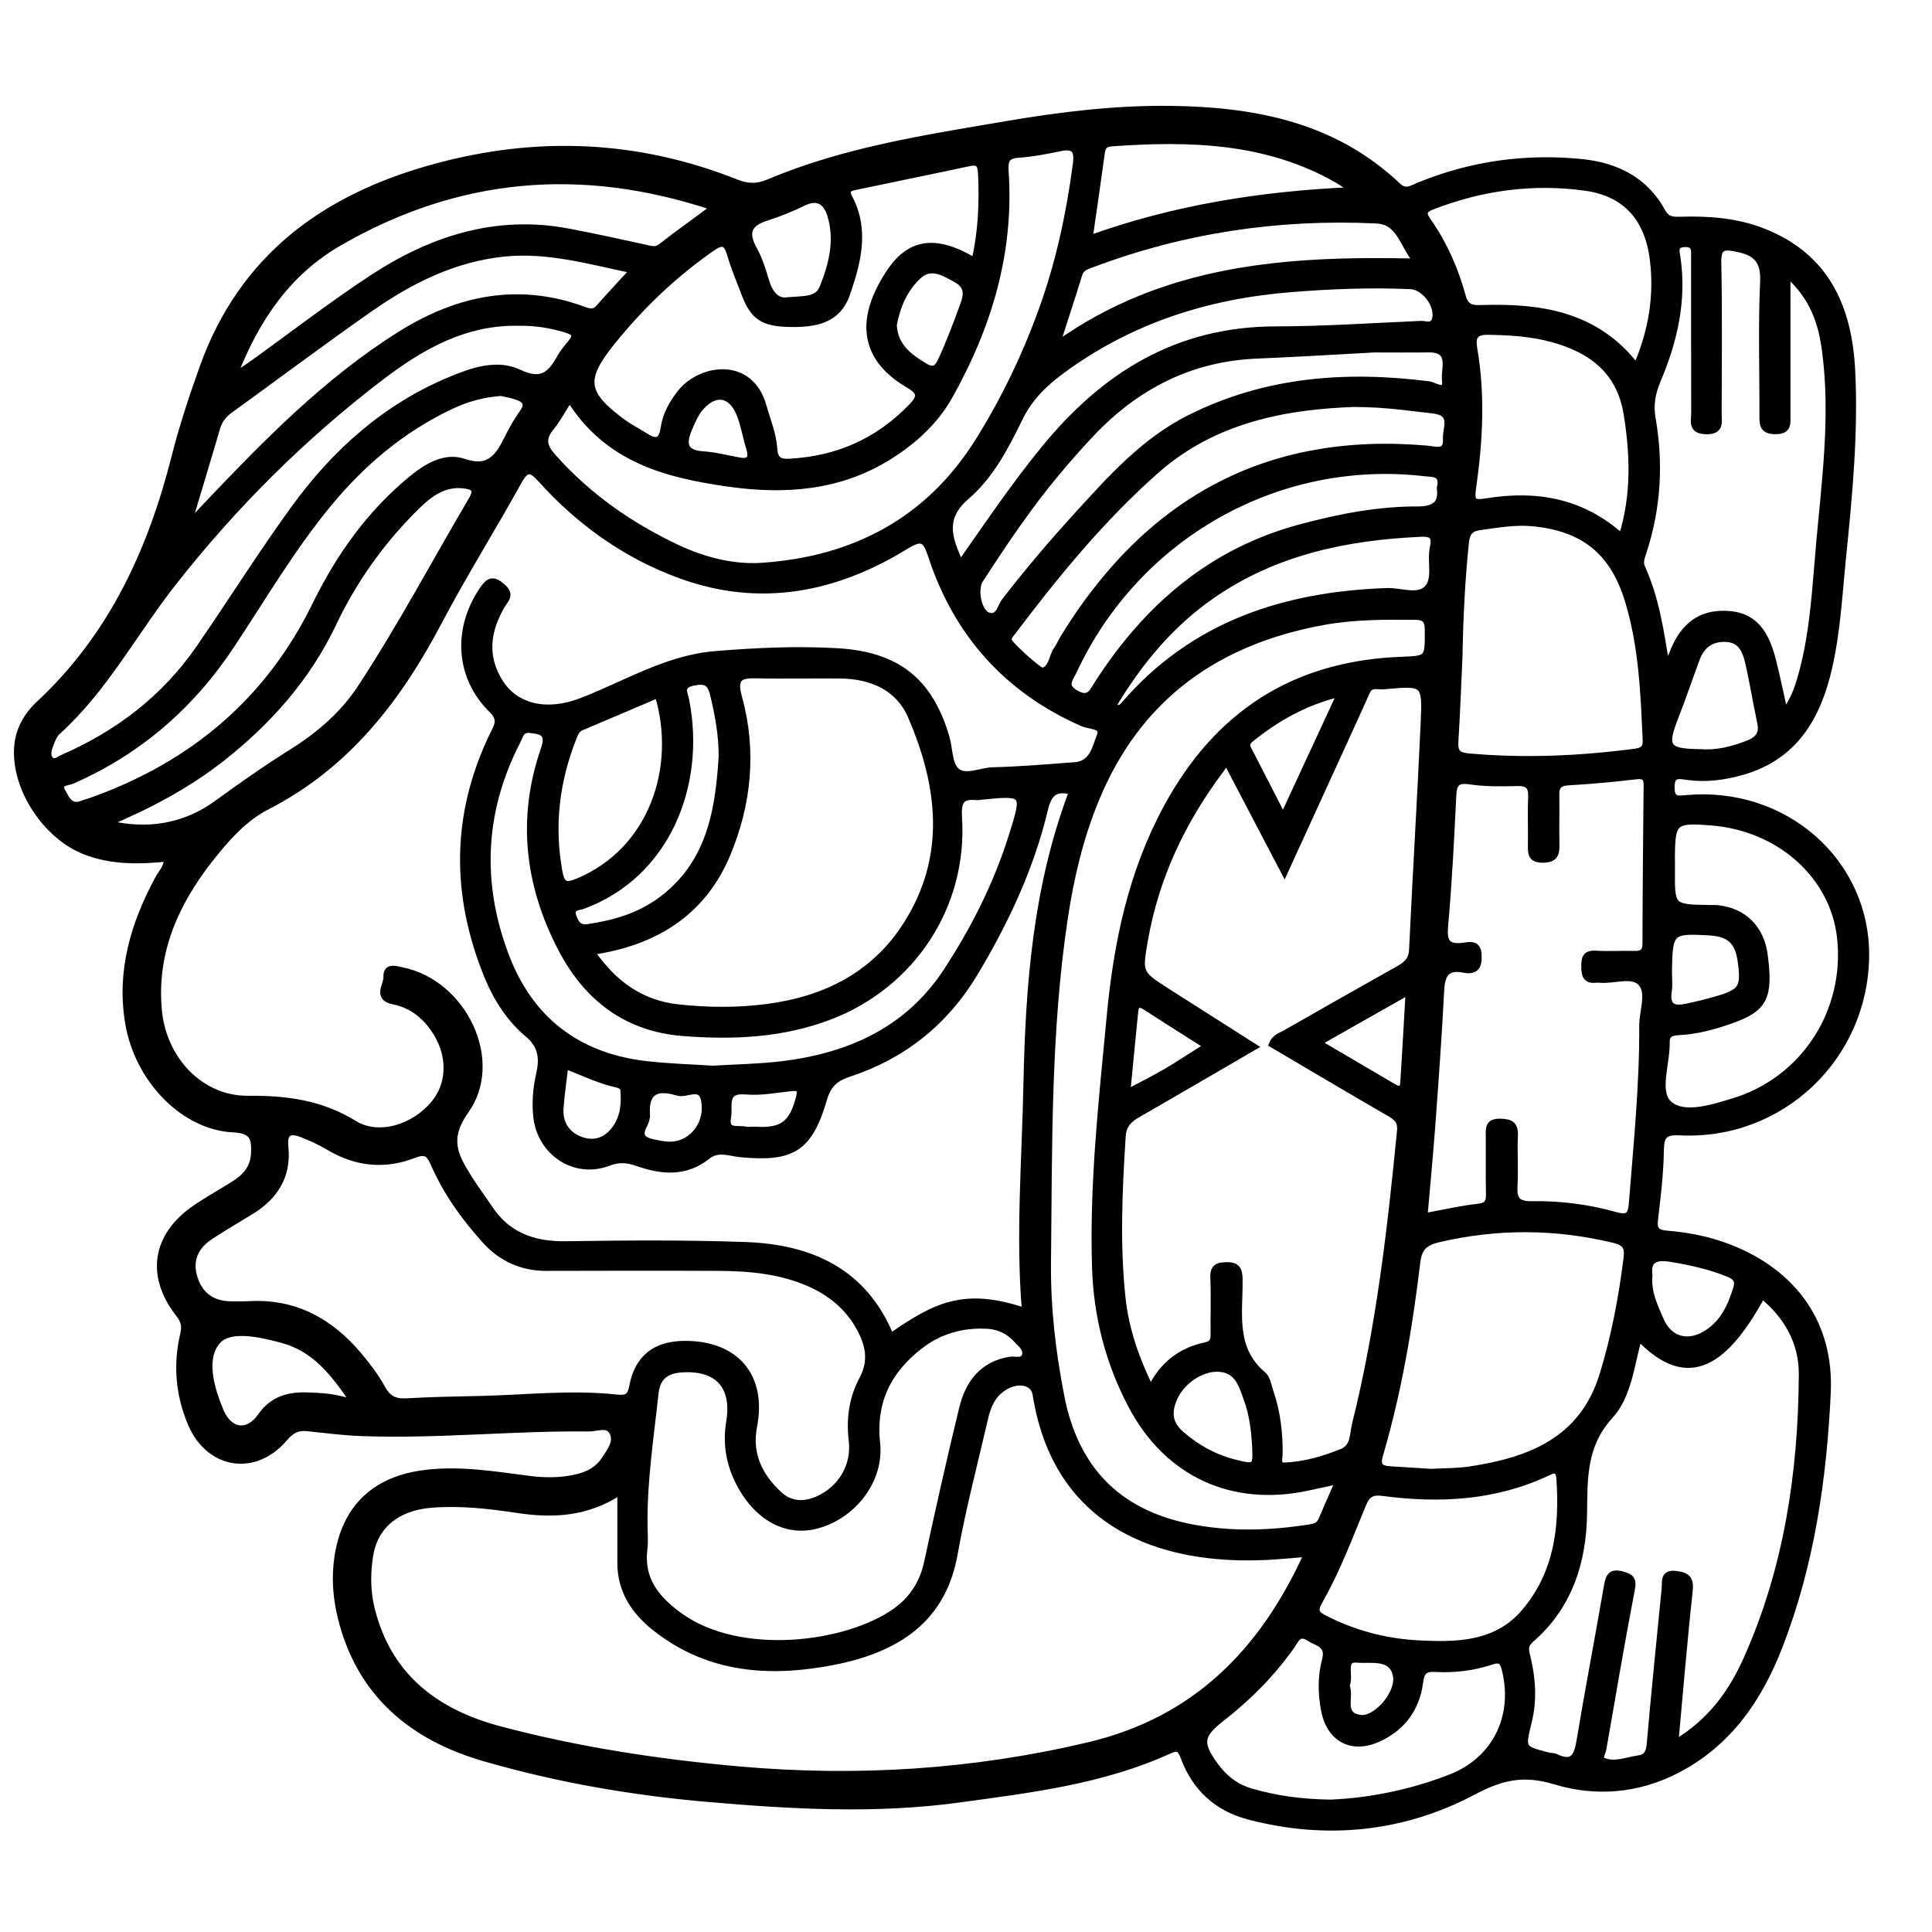 <?xml version="1.0" encoding="utf-8"?>
<!-- Generator: Adobe Illustrator 23.0.0, SVG Export Plug-In . SVG Version: 6.00 Build 0)  -->
<svg version="1.0" xmlns="http://www.w3.org/2000/svg" xmlns:xlink="http://www.w3.org/1999/xlink" x="0px" y="0px"
	 viewBox="0 0 3000 3000" style="enable-background:new 0 0 3000 3000;" xml:space="preserve">
<style type="text/css">
	.st0{stroke:#000000;stroke-width:10;stroke-miterlimit:10;}
</style>
<g id="Layer_1">
</g>
<g id="Layer_2">
	<g>
		<path class="st0" d="M260,1332.8c-43.5,4.3-86.1,5.4-127.8-10.8c-60.1-23.3-109.4-96.6-105.3-161.1c1.7-27.3,14.7-49.8,33.6-67.5
			c112.7-104.9,173.8-237.5,210.9-384.1c11.8-46.8,27.2-92.9,43.4-138.4c61.4-171.8,190.2-265.2,361-311.6
			c159.1-43.3,314.7-36.6,467.8,24.3c17.9,7.1,32.5,7.1,50.2-0.4c117.6-49.7,242.8-68.6,367.4-89.9c84.8-14.4,170-25,256.3-23.9
			c130.7,1.6,253.9,25.2,353.1,119.4c12.1,11.4,21.8,3.9,32.3-0.4c81.1-33.3,165.4-45.1,252.5-36.5c54.2,5.4,98.9,27.6,125.9,76.9
			c7.5,13.7,17.6,13,29.6,12.7c42.7-1.2,84.9,1.9,125.4,17.5c99.7,38.5,134.7,118.7,139.5,217.5c4.7,96.1-4.4,191.7-14.1,287.1
			c-5.9,57.9-8.7,116.4-21.8,173.4c-17.5,76.6-53.5,138.4-134.9,161.5c-27.7,7.9-56.1,11.6-84.9,7.6c-13.4-1.8-24.9-5.1-24.8,16.4
			c0.1,19.8,8.8,18.5,23.7,17.1c152.1-13.8,279.6,98.5,278.4,244.6c-1.3,157-131.1,281.3-288.3,273.8c-24.4-1.2-30,4.9-30.4,27.9
			c-0.7,35.5-4.6,71-9,106.3c-2,16.4,1.4,22.4,18.9,23.8c33.4,2.7,66.3,9.2,97.9,21.7c99.2,39.2,156.3,118,151.3,224.7
			c-6.3,134.5-25.7,267.7-74.9,394.2c-31.5,81-78.7,150.4-159.1,191.9c-60.9,31.5-126.1,36.5-189.2,17.4
			c-48.4-14.6-82.1-7.5-127.6,16.6c-108.4,57.3-227.3,69.7-348.1,37.9c-49.3-13-83.2-44.4-100.8-92.1c-5.1-13.7-9.5-16.1-23-9.9
			c-103,47-213.8,60.2-324.5,75.4c-131.4,18.1-262.1,10.5-393-0.9c-117.4-10.2-233.5-30.4-346.4-63.2
			c-111-32.2-192.3-99.6-221.5-217.2c-7.7-30.9-10.2-62.1-5.5-94.1c10.9-74.3,54.9-118.7,129-129.9c56.7-8.6,112.4,1.1,168.2,8.2
			c25.8,3.3,51.2,3.3,76.5-3.1c16.8-4.2,31.4-12.3,41-27.3c7.9-12.4,19.3-25.9,13-40.7c-7-16.6-24.6-7.7-37.1-7.8
			c-117.7-1.3-235.1,11.5-352.8,7.2c-28.5-1-56.9-4.8-85.3-7.7c-15.1-1.5-24.8,4-35.1,16.1c-46.1,54.2-116.8,42.9-144.8-22.5
			c-19.2-45-23.2-91.9-11.9-139.4c3.2-13.5,0.4-21.5-7.6-31.7c-45.8-58.7-36.1-120.9,25.3-163.2c19.5-13.4,40.3-24.9,60.4-37.5
			c17.4-11,30.4-24.7,31.7-47c1.4-23.4-1-37.2-32.1-38.7c-77.9-3.6-148.7-77.8-163.2-164.6c-13.6-81,8.5-154.5,46.6-224.8
			C250.9,1354.9,259.4,1347.1,260,1332.8z M1665,1229c-26.7-7-36.7,2.7-42.6,27.3c-21.7,91.1-61.1,175.1-109.2,255.2
			c-45.7,76-111,128.1-195,155.6c-21,6.9-32.3,17-38.6,38.5c-23,78.2-48.8,93.9-129.8,86.3c-16.8-1.6-34.7-9.9-51.3,3.4
			c-33,26.4-69.9,24-106.7,11.1c-16.3-5.7-29.2-7.8-47-1c-52.2,20.1-106-16-111.8-72c-2.2-21.8-0.5-43.5,4.4-64.8
			c5.6-24.5,4.1-44.7-18-63.1c-28.2-23.7-48.2-55-62.3-89.3c-51.8-126.5-51.5-251.9,8.7-375.8c6.5-13.4,13.5-22.9-1.9-38.1
			c-52.2-51.6-56-125.6-14.3-187c10.9-16.1,18.1-15.4,31.6-3.1c12.9,11.7,3.5,18.7-1.7,27.5c-23.3,39.5-28.7,79.9-2.9,120.3
			c24.3,38.1,72.3,49.3,125.1,29.2c68.8-26.2,132.5-66.7,208.4-73.1c63.1-5.3,126.2-8.2,189.6-4.6c92.5,5.3,143.4,45,169.5,132.8
			c5.3,17.9,4.1,42,15.7,52.6c13.7,12.6,37.6,0,57.1-0.5c42.5-1.1,84.9-4.7,127.3-7.9c28-2.1,31.9-28.8,39-46.7
			c6.2-15.6-16.6-14.2-26.7-18.6c-117.3-51.5-195.5-138.7-235.3-259.7c-8.6-26.1-14.2-31.2-39.7-15.6
			c-108.5,66.8-224.7,90.2-347.6,46.2c-85.1-30.5-157.7-81.9-218.3-149c-15.9-17.5-23.1-19.9-35.8,3.1
			c-40,72.6-84.4,142.9-123,216.3c-63.4,120.7-143.2,224.4-267.8,288.1c-30.8,15.8-55.4,41.5-77.5,68.3
			c-59,71.4-98.7,150.4-90.4,246.5c6.8,78.7,66.1,139.8,139.1,139.1c58.5-0.5,112.9,6.4,164.5,38.3c38.4,23.8,94.2,6,124.8-31.8
			c26-32.1,25.5-77.8-1.1-115.6c-15.4-22-35.7-37.4-62-42.6c-28.3-5.7-10.5-25.1-11.1-37.5c-0.9-17.7,14.2-12.3,24-10.3
			c94.9,19.1,154.1,140,98.6,217.8c-31.3,43.9-16.2,70.4,4.6,103.9c9.9,15.9,21.4,30.9,31.7,46.6c28.3,43.1,68.8,57.8,119.2,57.1
			c92.9-1.4,186-2.1,278.9,1.2c101.3,3.6,184.4,40.6,225.7,141.8c69.8-48.1,113.6-71.4,208.8-39.3c-9.9-118.4,0-235.8,2.3-353.3
			C1597.4,1528.9,1609.1,1376.4,1665,1229z M2030,2412.4c-19.9,1.7-33.6,2.9-47.4,3.9c-159.9,11.9-339.9-34.6-374.2-251.1
			c-3.7-23.1-35.1-25.1-57.6-4.8c-13.2,11.9-18.3,27.9-22.1,44.4c-15.9,69.2-34.2,138-46.6,207.8c-13,73.4-53.5,120.8-121,148.4
			c-26.7,10.9-54.5,17.5-82.7,22.2c-94.3,15.8-183.4,6-261.1-55.6c-32.4-25.7-53.7-57.7-53.7-100.8c0-35.8,0-71.6,0-111
			c-52.4,34.8-105.8,36.8-160.7,28.5c-44-6.7-88.3-11.6-132.9-8.1c-54.1,4.3-88.6,33-95.8,80.6c-4.2,27.4-4,55.1,2.9,82.5
			c26.3,104.9,100.5,160.1,199,186.2c121.4,32.2,245.2,51.1,370.6,62.3c183.6,16.3,364.5,5,543.8-37.5
			C1854.3,2671.5,1960,2566.9,2030,2412.4z M1975.3,1621.5c4.7-11.1,13.1-12.8,19.7-16.6c58.3-33.2,116.6-66.4,175.1-99.2
			c12.5-7,22.1-13.6,22.9-30.7c5.5-117.5,12.7-234.8,18-352.3c2.9-63,1.7-63.3-62.7-57.3c-8.8,0.8-20.2-4.2-25.8,8.4
			c-11.8,26.5-24,52.9-36,79.3c-30,65.6-59.9,131.2-92,201.2c-30.6-58.4-59.2-113.1-90.2-172.3c-4.3,6.5-6.8,10.8-9.8,14.7
			c-58.8,78.7-99.8,165.3-116.9,262.5c-9.2,52.5-9,52.5,36,81.2c43.7,27.8,87.5,55.7,133.7,85.1c-63,36.6-121.8,71.1-180.8,104.9
			c-13.7,7.9-22.4,16.5-23.5,34c-5.4,84-9.2,167.9-0.2,251.8c5.2,48.3,20.9,93.5,44,140.7c18.9-38.7,47.7-59.6,85.4-67.7
			c12.1-2.6,12.7-9.5,12.6-19.1c-0.3-28.7,0.8-57.4-0.4-86c-0.7-17.1,7.4-19.2,21.4-19.2c17.1-0.1,18.6,9.5,18.7,22.9
			c0.5,51.7-11.3,106.4,36.6,146.8c6.7,5.6,8.3,17.6,11.5,27c10.7,31.2,14.4,63.4,14.1,96.2c-0.1,6.8-4.5,18.7,8.1,18.2
			c30.8-1.2,60.2-9.8,88.7-21.2c19.4-7.7,17-27.7,20.8-42.8c37.5-149.9,55-302.9,70-456.3c1.4-14.8-5.4-20.6-16.6-27.1
			C2097.2,1693.6,2037,1657.8,1975.3,1621.5z M1063.3,2087.1c79.6-0.3,122.3,50.4,107.3,127.7c-8.4,43.3,8.6,77.6,39.2,105.9
			c17.7,16.3,39.3,17,61,7.1c35.7-16.3,56.8-51.8,52.1-91.2c-4.1-33.6,0.6-65.8,16.3-94.9c15.2-28.3,9.7-53.5-3.8-78.7
			c-17.4-32.5-44.5-55.1-78-70c-45.3-20-93.4-24.4-142-24.6c-89-0.4-178-0.2-267.1,0c-37.8,0.1-69.6-14.3-94.6-41.9
			c-32.5-35.8-60.5-75-80.1-119.6c-6.5-14.9-12-21-30.5-13.8c-44.7,17.6-89,13.6-131-11.2c-13.5-8-27.9-14.8-42.5-20.5
			c-17.9-7-29.4-5.5-26.8,19.7c4.7,45.1-16.3,77.8-54.5,100.6c-20.3,12.2-40.6,24.5-60.5,37.3c-24.4,15.6-35,37.4-25.8,66
			c9,28,29.5,40.8,58.5,40.7c8.9,0,17.8,0.2,26.7-0.3c71.1-3.9,126.1,26.9,170.4,79.8c13.3,15.8,26,32.7,35.9,50.7
			c8.9,16.2,19.8,21.5,37.8,20.4c38.5-2.3,77.1-2.8,115.6-3.7c70.1-1.7,140.3-9.8,210.3-2.2c17,1.9,21.9-2.1,24.9-17.9
			C990.6,2108.4,1017.8,2087.3,1063.3,2087.1z M2211.6,1888.9c29.3-5.3,56.2-11.6,83.4-14.7c14.6-1.6,17.7-7.4,17.4-20.4
			c-0.7-29.7,0-59.3-0.3-89c-0.1-12.3-1.5-23.1,17.4-22.7c16.1,0.4,23.3,4,22.5,21.5c-1.2,25.7,0.8,51.5-0.6,77.1
			c-1.2,20.7,3.4,29.9,27.1,29.5c43.5-0.7,87,4.7,128.9,16.5c20,5.6,25.3,1.9,26.9-18.4c7.2-91.7,16.6-183.2,16.1-275.3
			c-0.1-22.5,11.5-50.6-1.6-66.1c-13.8-16.2-42.9-3.6-65.2-5.9c-2-0.2-4-0.2-5.9,0c-15.6,1.7-17.2-7.7-17.3-20.2
			c-0.2-12.8,1.7-20.5,17.4-19.6c19.7,1.2,39.6-0.1,59.3,0.4c11.8,0.3,18.3-2.7,18.3-16.2c0.2-82.1,1-164.1,1.8-246.2
			c0.1-13.9-6-15.4-18.5-13.9c-34.3,4.1-68.8,7.2-103.3,9.2c-13.9,0.8-19.4,5.9-19.1,19.6c0.5,25.7-0.5,51.4,0.2,77.1
			c0.4,15.4-2.7,23.4-20.9,23.4c-18,0-18.4-9.1-18.1-22.2c0.5-24.7-0.7-49.5,0.4-74.2c0.7-16.4-4.2-23-21.4-22.6
			c-24.7,0.6-49.7,1-74-2.6c-20.8-3.1-25.3,4.1-26.2,22.7c-3.3,67.1-6.6,134.3-12.6,201.2c-2.2,24.4,1.9,35.2,28.3,32
			c9.2-1.1,22.4-5.3,23.6,13.1c1.1,17.5-3.4,27.2-22.5,23.4c-28.3-5.6-34.5,9.1-35.7,33.9c-3.5,70.1-8.7,140.1-13.8,210
			C2220.1,1795.6,2215.7,1841.6,2211.6,1888.9z M2601.1,2706.8c56.2-33.5,88.4-79.6,111.4-131.1c62.6-140.2,84.8-289.2,85.7-441.5
			c0.3-49.2-22.7-90.9-62-122.7c-63.8,117.8-121.9,137.8-191.5,65.2c-12,42.4-15.8,90.1-44.6,121.7c-41.7,45.7-40,96.1-40.7,151
			c-0.8,75-22.5,144.6-82.1,196.2c-11.1,9.6-8.1,18-5.5,28.7c7.9,33.1,9.9,66.4,1.6,99.8c-10.2,41.5-10.4,41.5,30.8,52.1
			c3.8,1,8.2,0.5,11.6,2.2c26.3,12.5,33.1-0.4,37.1-24.5c13.4-80.7,28.9-161.1,42.8-241.8c2.5-14.4,6.2-21.6,22.7-17.2
			c13.3,3.6,18.4,6.7,15.2,23.1c-15.9,82.3-29.7,164.9-44.2,247.5c-1.1,6.4-7.6,15.6,0,18.8c18.1,7.5,36.6-1,54.8-3.5
			c12.6-1.8,16.6-9.2,17.8-22.3c7-80.7,15.3-161.2,23.2-241.8c1.1-10.9-3-24.9,17.6-22.3c17.3,2.2,22.6,7.5,20.6,26.3
			C2615,2547.1,2608.8,2623.9,2601.1,2706.8z M2078.7,2299.3c-19.4,4.2-33.4,7.3-47.5,10.3c-118.2,25.5-219.3-21.7-275-128.3
			c-34.9-66.8-53.1-137.8-55.5-213.1c-4.1-130.8,10.5-260.3,22.8-390.2c10.7-113.1,33-221.5,87.7-323.1
			c78.8-146.1,198.3-223.5,363.9-230c43.1-1.7,42.4-1.4,42.3-46.4c0-15.4-4.5-20.8-19.8-21c-47.5-0.5-94.9-0.6-141.8,7.9
			c-166.4,30-288.7,116.8-354.3,276.2c-24.2,58.8-38.7,120.1-48.2,182.7c-26.9,177.6-24.3,356.7-26.3,535.4
			c-0.8,70.2,7.2,139.9,20.8,209.1c21.7,111,86.2,179,197.2,202c62.7,13,125.6,11.2,188.6,1.3c8.6-1.3,14.9-3.4,18.5-11.8
			C2060.1,2341.5,2068.4,2322.9,2078.7,2299.3z M918.4,1477.8c34.2,49.5,76.4,80.3,134.1,86.7c46.3,5.1,92.9,5.5,139-0.6
			c90.4-11.9,166.8-50.1,216.6-129c66.6-105.6,53-215.3,6.5-323c-19.3-44.6-61.2-62.7-109.3-63.3c-43.5-0.5-87,0.8-130.4-0.3
			c-26.5-0.7-36.1,4.2-27.6,34.8c22.8,82.8,14.6,165.5-18.3,243.8C1090.9,1417.3,1017,1463.6,918.4,1477.8z M1000.5,2366.5
			c0,12.8,1.3,25.9-0.2,38.5c-5.9,47.5,18.6,77.7,54.4,103.7c94.6,68.8,262.1,46.7,336.9-7.4c25.5-18.5,41.5-43.5,48.3-75.1
			c17.2-79.9,35.1-159.7,54.4-239.1c9.4-38.6,30.7-68.2,74-75.4c8-1.3,20.2,3.9,23.5-7.1c3.2-10.6-7.2-17.8-13.4-24.7
			c-11.6-12.9-27-20.4-44.3-21.5c-38.7-2.4-74.8,7.7-105.3,31.2c-49.3,38-74.2,86.6-67.1,151.8c6.2,57.5-38,113.2-94.5,127.5
			c-48.6,12.3-95-15-121.9-71.4c-13.6-28.6-17.8-58.3-12.7-89.4c9.2-55.7-18-85.8-74.1-82c-23.9,1.6-38.1,11.6-40.9,37.4
			C1010.3,2230.9,999.8,2298.2,1000.5,2366.5z M2775.2,425.6c0,77.2,0,148,0,218.8c0,12.9,2.5,25-18.4,24.8
			c-19.4-0.1-19.9-9.9-19.8-24.1c0.3-69.2-2.1-138.5,1.1-207.5c1.5-33.3-11.4-45.7-41-51.6c-20.5-4.1-29.9-3.8-29.3,22
			c1.7,78.1,0.6,156.2,0.6,234.3c0,13.3,4.2,27.4-19.2,27c-23.8-0.5-18.1-15.8-18.1-28.3c-0.3-80.1-0.1-160.1-0.2-240.2
			c0-10.5,2.4-23-15.3-22.1c-16.6,0.8-12.5,12.1-11.2,21.3c9.8,66.8-4.8,129.7-30.6,190.6c-8.3,19.7-11.7,37.7-7.9,59.6
			c12,69.1,8.2,137.7-13.5,204.9c-2.7,8.5-6.8,17.3-2.9,25.9c21.6,47.5,29.3,98.5,38.3,155.9c4.9-11.6,7.2-16.8,9.2-22.1
			c16.8-43.4,43.4-62.9,83.7-61.3c37.7,1.5,59.2,22,71.6,70.3c6.8,26.3,12.1,52.9,18.8,82.8c15.9-21.7,22.3-43.3,28.1-65.1
			c16.9-64.4,19.9-130.8,25.8-196.6c8.9-99.2,22.4-198.6,9.4-298.6C2828.8,502.3,2816.1,461.3,2775.2,425.6z M1514.3,402.2
			c9.5-43.5,11.5-87.5,9.4-131.9c-0.6-13.2-2.8-20.6-18.5-17.3c-58.8,12.6-117.8,24.5-176.6,36.9c-9.3,1.9-16.7,4.4-9.7,17.5
			c26.4,50.1,12.8,100.4-4,149.1c-14.6,42.1-51.3,47.1-90,46.2c-40.3-1-55.1-10.8-68.9-47.2c-7.7-20.3-16.2-40.4-22.2-61.1
			c-5.6-19.4-13.2-19.8-28.7-9c-59.6,41.6-111.5,91.3-156.7,148c-44.5,55.9-41.2,78.1,18.1,121.9c11.1,8.2,23.5,14.4,35.2,21.8
			c15.7,9.8,25.7,10.6,29.1-12.3c3-20.6,13.2-39.1,26.5-55.6c31.3-38.8,107.8-50.3,127.9,21.4c6.1,21.8,15.2,43,16.7,65.7
			c1.1,16.6,7.1,21.9,23.8,21c74.4-3.9,137.4-31.5,189.5-85.4c16.3-16.9,13.8-23.7-6-35.4c-61.5-36.4-74.2-88.7-41.1-151.4
			c28.2-53.5,64.1-86.3,139.6-42.9C1509.1,402.9,1511.5,402.2,1514.3,402.2z M2222.3,2285.8c20.7-1.2,40.7-0.7,60.1-3.7
			c93.2-14.1,174.7-45.2,206.1-146.6c18.5-59.6,29.8-120.5,37.6-182.3c2.1-17-2.6-24-20-28.2c-90.9-21.8-181.3-22.3-272.6-0.9
			c-22.5,5.3-30.6,14.6-33.1,36.2c-12.1,101-29.1,201.2-57.8,299c-4.9,16.8,0.8,21.6,15.6,22.5
			C2179.8,2283.1,2201.5,2284.5,2222.3,2285.8z M884.6,619.3c-11.2,17.4-19.1,32.4-29.7,45.3c-14.3,17.5-9.5,30.1,4.2,45.5
			c54.2,60.7,119.3,106.3,192.5,140.7c41.7,19.6,87.2,31.1,131.6,28.1c143-9.7,259.1-70.3,336.8-195.1
			c39.8-63.9,72.2-131.4,97.8-202.2c26.7-73.7,43-149.8,53.2-227.4c2.8-21.3-3.2-28.9-24.9-24.4c-21.3,4.4-42.8,8.7-64.3,10.1
			c-19.1,1.2-21.8,9.4-20.6,26.6c8.5,125.4-26.2,240.4-86.9,348.5c-22.1,39.4-55.2,69.6-93.5,93.6c-77,48.4-161.8,54.4-248.8,42.2
			C1035.3,737.2,943,713.5,884.6,619.3z M2266,1017.6c-2,44.4-3.6,88.8-6.4,133.1c-1,15.7,2.5,22.5,19.9,24.1
			c87,7.9,173.5,4.1,259.9-7.3c12.7-1.7,16.9-6.5,16.3-18.7c-3.2-73-6.1-146.1-27.7-216.6c-23.2-75.8-69.1-112.4-147.7-120
			c-27.8-2.7-55.1,2.3-82.5,6c-14.8,2-20.4,9.1-22,25.1C2269.9,901.2,2267,959.3,2266,1017.6z M1106.6,1659.8
			c35.6-2.1,69.3-2.7,102.7-6.4c106.8-11.9,199.6-52.4,260.3-144.9c42.7-65.2,78.1-134.9,101.6-210c21.6-68.9,22-68.8-51-61.3
			c-1,0.1-2,0.5-2.9,0.4c-24.9-3.1-30.1,7.2-28.5,31.8c8.9,136.7-72,259.7-199.9,308.8c-73.8,28.3-150.2,31.6-227.8,25.6
			c-88-6.8-149.4-54.1-189.1-129.7c-51.9-98.8-64.4-202.8-27.6-309.6c8.9-25.8-1.1-29.2-21.4-31.3c-14.3-1.5-15.6,9.8-19.8,17.9
			c-55.7,108.1-60.6,219.9-18,332.6c37.4,99.2,110.9,156.3,216.9,168.8C1037.3,1656.7,1073,1657.5,1106.6,1659.8z M2213.5,2552.6
			c57.7,2.6,113.9-2,154.4-50.1c50.4-59.8,59.1-131.6,53.8-206.6c-0.8-11.3-4.6-16.1-16.8-10.2c-82.3,39.4-169.2,43.9-257.8,32.2
			c-16.2-2.1-24,1.7-30.7,17.9c-21.1,50.9-40.4,102.9-67.9,150.9c-9.6,16.7-2.7,21,11,27.8C2108,2538.9,2159.3,2551.2,2213.5,2552.6
			z M806.6,500.9c-83-2.1-150.8,35.8-213.8,83.7C471,677.3,363.2,784.8,268.8,905c-60.3,76.7-106.1,164.7-179.7,231.2
			c-6.1,5.5-9.2,15.1-12.2,23.4c-2.3,6.4-3.7,14.5,1.3,19.9c6.2,6.7,13-0.1,18.7-2.5c86.1-37.5,158.6-92.5,212.3-170.3
			c49.9-72.4,96.6-147,148.3-218.1c63.2-86.8,141.6-157,242.3-198.8c34.2-14.2,72-27.3,106.3-11c34.1,16.2,48.7,3.6,63.3-22.9
			c4.7-8.6,11.2-16.3,17.5-23.9c9.3-11.3,5.6-16.2-7.3-20.2C855.6,504.4,831.5,500.5,806.6,500.9z M2595.9,1348.5
			c-0.6,60.9-0.6,60.9,58.8,61.8c3.9,0.1,7.9-0.2,11.8,0.2c40.7,3.9,68,30.9,73.4,72.4c8.5,65.1-0.1,82.6-49.6,100.6
			c-27,9.8-54.6,17.4-83.4,18.9c-11.3,0.6-19.5,2.7-19.2,16.2c0.7,33.1-17.2,77.7,4.4,96.1c22.9,19.6,66.2,5.8,99.6-4.4
			c108.9-33,177.9-138.4,166-253.2c-10.1-96.8-94-172.2-200.8-180.4c-57.3-4.4-60.7-1.4-61.1,54.1
			C2595.9,1336.7,2595.9,1342.6,2595.9,1348.5z M2067.1,2799.4c59.3-2.6,124.1-15.2,186-39.5c68.9-27.1,101.6-93.9,84.2-166.2
			c-3.3-13.6-7-18.6-21.4-13.8c-28.3,9.5-57.9,12.9-87.6,11.3c-16.1-0.9-21.4,4.4-23.5,20.9c-5,39.8-26.5,69.8-63.2,87
			c-42.5,20-77,1.1-85.5-44.6c-4.8-25.8-4.9-51.9,1.6-76.4c6.8-25.5-11.9-26.3-25-34.8c-16.3-10.5-20.5,3.1-26.9,12.1
			c-30.4,43.2-67.1,80.2-108.7,112.6c-33.7,26.2-35.6,38.6-10.5,73.3c14.3,19.7,32.4,34,56.4,40.9
			C1981.3,2793.2,2020.1,2798.9,2067.1,2799.4z M778,609.8c-29.3,2.2-53.7,9.3-77.2,20.4c-75.7,35.7-138,88-190.9,152.2
			c-56.7,68.8-101.8,145.8-150.9,219.9c-62.5,94.3-143.9,164.5-247.2,210c-6.9,3-23.9,1.9-14.4,18.2c6.2,10.6,11.6,24.4,29,18.1
			c6.5-2.4,13.2-4.1,19.7-6.5c154.3-56.2,271.1-154.1,344.1-303.5c36.7-75,84.9-142.7,150.5-196.1c23-18.8,51.1-34.8,79-25.3
			c41.7,14.2,55-9.6,69.4-38.4c6.6-13.2,14-26.2,22.6-38.2c9.4-13.1,4.1-20.1-8.2-24.4C794.4,612.8,784.5,611.3,778,609.8z
			 M2541,569.7c24-55.8,33-110.7,25.7-167.7c-8.1-63.5-42.5-102.3-105.3-110.9c-81.4-11.2-161.3-0.3-238.3,29.7
			c-16.2,6.3-11.9,13.7-4.8,23.9c24.5,35.2,41.4,74.1,52.7,115.3c4.3,15.8,12.5,19.2,27.4,18.7
			C2390.9,475.7,2478.4,487.6,2541,569.7z M2518.3,833.8c20.4-65.3,17.9-128,7.9-191c-7.4-46.3-31.9-80-73.9-100.8
			c-44.6-22-92.4-26.5-141.2-27.1c-20.3-0.3-25.5,7.3-22.2,26.5c12.4,71.9,8.5,143.9-1.7,215.5c-3,21-0.9,25.5,20.9,21.9
			C2384.2,766.4,2455.4,777.5,2518.3,833.8z M2102.7,626.9c-101.5,3.7-215,22.1-307.1,103.3c-84.8,74.8-156.2,162.2-224.2,252.3
			c-2.8,3.7-6.7,7.2-4.9,13c1.9,6.1,48,48.2,52.9,46.5c15-5.4,13.8-22.3,21.5-33.1c4-5.6,6.6-12.2,10.2-18.1
			c129.5-211.3,314.4-316,565.3-293.8c12.3,1.1,30.7,8.1,29.2-15.6c-1.1-16.7,14-40.5-20.6-44.4
			C2189.6,633.2,2154.6,627.2,2102.7,626.9z M1108.7,322c-206.4-69-398.9-50.9-581.9,54.7C448,422.1,398.2,493,362.7,584.8
			c14.9-10.2,22.9-15.4,30.7-21C454.4,520,513.8,474,576.5,432.7c92.6-61,193.3-94.2,306.1-72.8c39.7,7.5,79.2,16.2,118.7,24.8
			c8.7,1.9,16.3,5.2,25-1.5C1051.9,363.4,1078.1,344.6,1108.7,322z M166.1,1278.4c61.9,15.3,120.4,6,171-30.8
			c37.6-27.3,75.3-54,114.7-78.6c42.4-26.5,80.1-58.3,107.7-100.2C622,974,675.1,873.5,732.7,775.8c9.9-16.8,1.9-20.5-11.7-22.3
			c-32-4.2-54.9,13.9-75.4,34.2c-53.1,52.6-96,112.6-128.1,180.2c-39.8,83.9-99.6,151.4-171.8,208.6
			C291.2,1219.5,230.4,1251.5,166.1,1278.4z M2133.8,542.3c-59.6,3.2-120.7,7-181.9,9.5c-103.5,4.2-188.1,48-258.1,122.3
			c-18.3,19.4-35.9,39.4-53,59.9c-43.8,52.4-81.8,109-118.9,166.2c-9.8,15.1-2.8,50.8,12.7,55.8c16.4,5.3,18.7-13.5,25.4-22.3
			c36.2-47,74.7-92.1,114.7-135.9c51.3-56.2,102.2-113.1,171.8-148.2c118.3-59.7,243.4-68.9,372.5-52.5c8,1,28.1,16.1,25.1-7.3
			c-2.1-16.6,12.5-48.1-25.6-47.6C2190.8,542.6,2163.1,542.3,2133.8,542.3z M1491.1,875.8c44.3-63.3,84.6-122.8,130.2-178.6
			c93.4-114.3,206.7-185.3,360.2-185.4c74.8-0.1,149.9-5.3,224.9-8.5c7.6-0.3,18.7,5.3,22.2-7.6c5.6-20.9-16.2-50.7-38.2-51.7
			c-62.2-2.8-124.3-0.3-186.4,4.7c-130.8,10.5-251,49.2-357.2,128.1c-26.5,19.7-48.6,41.8-63.5,72.2c-21.7,44.4-45,89.7-82.6,121.9
			c-31,26.5-30.8,52.5-18,84.6C1484.9,860.9,1487.1,866.2,1491.1,875.8z M294.8,805.4c1.1,1.1,2.2,2.3,3.3,3.4
			c7.4-7.8,14.7-15.7,22.1-23.5c92.6-97.5,186.4-193.7,301.2-265.8c88.7-55.7,183-75.8,284.5-38.5c9,3.3,16.4,5.5,23.9-3
			c16.7-18.9,34-37.3,53.4-58.5C915,405.3,851.3,386.7,784,393.3c-79,7.8-147.3,42.3-210.8,86.8c-72.7,50.9-143.7,104.2-215.7,156.2
			c-10.1,7.3-17,15.9-20.5,27.8C323.1,711.3,308.9,758.4,294.8,805.4z M2236.1,758c5.7-24.2-11.1-22-22.8-23.4
			c-228.7-26.9-448.3,96.9-546.3,307.8c-5.2,11.3-16.8,22.6,3.5,34.2c20.6,11.8,25.6-2,33.5-14.4
			c76.4-118.9,176.8-206.2,316.4-243.4c59.5-15.9,119.6-27.6,181.1-27.4C2229.6,791.5,2239,780.8,2236.1,758z M2199.9,406.5
			c-22.7-27.3-25.5-62.7-63-64.5c-151.8-7.2-299.2,14.7-441.5,68.4c-8.2,3.1-16.6,5.1-19.8,15.6c-10.6,34.6-22,68.9-35,109.5
			C1809.5,414.9,1998.3,401.9,2199.9,406.5z M2100.6,295.5c-7.9-5.4-15.4-11.5-23.7-16.2c-109.9-62.8-229.6-65.7-351.2-57
			c-12,0.9-14.1,7.2-15.4,16.9c-5.8,42.8-12.1,85.6-18.7,131.5C1824.3,322.8,1959.9,301.7,2100.6,295.5z M1021.6,1078.7
			c-39.6,16.9-79.1,33.9-118.7,50.5c-7.4,3.1-9.7,9.1-12.3,15.6c-26.9,67.5-35.3,136.7-22.3,208.7c3.9,21.7,11.3,22.8,29.3,15.3
			C1013.7,1320.1,1055.4,1190,1021.6,1078.7z M1727,1098.1c11.6,3.8,14.9,0.3,18.2-3.5c107.6-125.1,249.2-171,408.6-176.5
			c21.2-0.7,47.8,10.8,62.4-4.3c14.2-14.7,4.4-41.9,9-63c3.6-16.4,0.1-23.1-18.2-22.3c-116.3,5.1-227.4,28.3-324.8,95.9
			C1817.5,969.2,1768.1,1028.7,1727,1098.1z M1120.9,1175c0.3-33.1-5.7-64.9-13.3-96.8c-4.6-19.3-12.9-22.2-31.1-18.5
			c-21.7,4.4-13.4,16.5-11.1,28.6c25.4,131.5-30.3,270.4-160.6,318.3c-6.2,2.3-19.9,1.4-14.7,16.5c4,11.6,9.3,18.9,23.2,16.8
			c39.5-5.9,77.2-16.5,110.2-40.1C1101.1,1344.3,1115.7,1261.6,1120.9,1175z M550.2,2179c-31.6-47.5-61.5-84.7-110.8-98.3
			c-34.1-9.4-81.5-20.1-101,1c-24.4,26.4-11.3,73,3.9,109.4c13.5,32.3,42.4,37.1,62.5,8.2c18.3-26.2,42.8-33,71.4-32.2
			C498.5,2167.8,521,2168.6,550.2,2179z M2641.9,1168.3c23,1.9,48.6-4,73.6-14.1c14.8-6,21.7-15,18.2-31.6
			c-6.8-31.7-11.8-63.8-19.2-95.4c-4.4-18.7-12.2-35.4-36.6-35.5c-23.3-0.1-36.4,12-43.9,32.3c-10.9,29.5-20.9,59.3-32.4,88.6
			C2582.8,1160.5,2587.3,1167.9,2641.9,1168.3z M1222.9,466.5c25.3-2,46.7-0.1,54.4-19.2c14.5-35.7,24.1-73.5,12.6-112.2
			c-6-20.3-18.5-32-42.2-20.5c-18.6,9-37.8,17-57.5,23.2c-28.6,8.9-33.9,23.9-19.4,49.8c8.5,15.3,13.7,32.7,18.8,49.6
			C1195.9,458,1207.7,469.3,1222.9,466.5z M1949.3,2245.8c-1.5-24.7-4.3-49.3-12.8-72.6c-8-22-14.1-46.8-44.6-48.1
			c-26.4-1.1-56.1,18.8-68,44.5c-10.1,22-9.6,40.5,10.6,57.9c24.5,21,51.5,36,82.7,43.8C1949.6,2279.5,1950.8,2278.7,1949.3,2245.8z
			 M2560.9,1980.3c-2.3,27.4,8.5,47.8,17.2,68.6c12.8,30.8,41.2,39.8,70,22.8c27.4-16.2,39.6-42.9,48.4-71.8
			c3.7-12.1-1.9-17.8-12.8-22.2c-28.5-11.6-57.9-18-88.3-23.1C2568.4,1950.1,2558.1,1957.2,2560.9,1980.3z M2081.3,1076.7
			c-55.1,13.2-98.6,38.3-138.7,70.4c-4.9,4-8.4,8.4-4.9,15.1c17.3,33.7,34.7,67.4,54.7,106.4
			C2023.3,1201.7,2051.2,1141.5,2081.3,1076.7z M1387.5,505.1c2.1,33,24,48.9,48.2,63.6c12.2,7.4,19.1,5.2,25.1-7.7
			c13.3-28.5,24.3-57.8,35.1-87.4c6.3-17.1,6.6-29.8-10.8-39.6c-19.2-10.8-39.7-23.6-59.3-5.3C1403.9,449,1392.5,476.6,1387.5,505.1
			z M2591.2,1507c0,10.9,1.3,22-0.3,32.6c-3.9,25.8,10.2,27.9,29.4,23.6c16.4-3.6,32.7-7.5,48.7-12.3c35.7-10.8,39.9-18.4,34.2-58.7
			c-4.3-30.8-17.5-42.8-49-44.7C2594.3,1444.1,2592.3,1446,2591.2,1507z M2046.9,1619.2c41.1,24.2,77.6,45.7,114.2,67.1
			c7.9,4.6,17.2,10.3,18.3-5.8c2.9-45.5,5.4-91.1,8.3-141.1C2139,1567.1,2095.4,1591.8,2046.9,1619.2z M877.5,1654.5
			c-2.7,23.3-5.8,44.4-7.4,65.7c-1.7,23.1,8.8,40.8,30.1,49.3c20.1,8,39.3,3.2,53.1-14.2c15-18.8,17.1-41.3,14.9-64.3
			c-0.2-2.6-5.2-6.1-8.4-6.8C931.9,1678.3,906.3,1665.7,877.5,1654.5z M1874.2,1624.3c-32.7-20.8-63.5-40.1-93.9-59.9
			c-9.5-6.2-16.5-7.8-17.9,6.3c-4.1,40.8-8,81.6-12.3,126.1c23.2-12.4,42.9-22.2,61.9-33.3
			C1831.9,1651.7,1851.2,1638.8,1874.2,1624.3z M1146.4,715.1c15.8,3.2,22.6-1.6,17.4-18.5c-5.1-16.9-8.1-34.5-14.2-51.1
			c-12.8-35.2-40-39.8-63.5-10.6c-7.2,9-11.8,20.3-16.4,31c-9.2,21.7-8.6,37.8,21.4,39.8C1109.7,706.9,1128,711.8,1146.4,715.1z
			 M1051.4,1696.1c-31.5-9.4-49.6-1.6-47.1,34.3c0.4,5.6-1.7,11.9-4.4,17c-8.3,15.7-3,22.7,13.4,26.4c12.6,2.8,25,5.6,37.7,2.9
			c28.6-6.1,48.6-35.2,42.7-67.9C1088.8,1681.6,1064.6,1701.6,1051.4,1696.1z M1171.8,1754.4c42.8,3.2,58.8-9.3,69.2-50.3
			c3.2-12.7,0.6-16-11.7-14.8c-23.5,2.3-47.4,7.3-70.6,5.2c-36.5-3.3-25.3,22.9-28.5,40.3c-4.5,24.3,15.3,16.9,26.9,19.5
			C1161.7,1755.3,1166.8,1754.4,1171.8,1754.4z M2090.4,2617.4c8.2,17-10.2,45.9,21.8,50.5c24.1,3.5,60.9-37.7,55.7-66
			c-5.9-31.9-40.4-23.1-60.1-25.1C2082.2,2574.1,2098.3,2603.7,2090.4,2617.4z"/>
	</g>
</g>
</svg>
